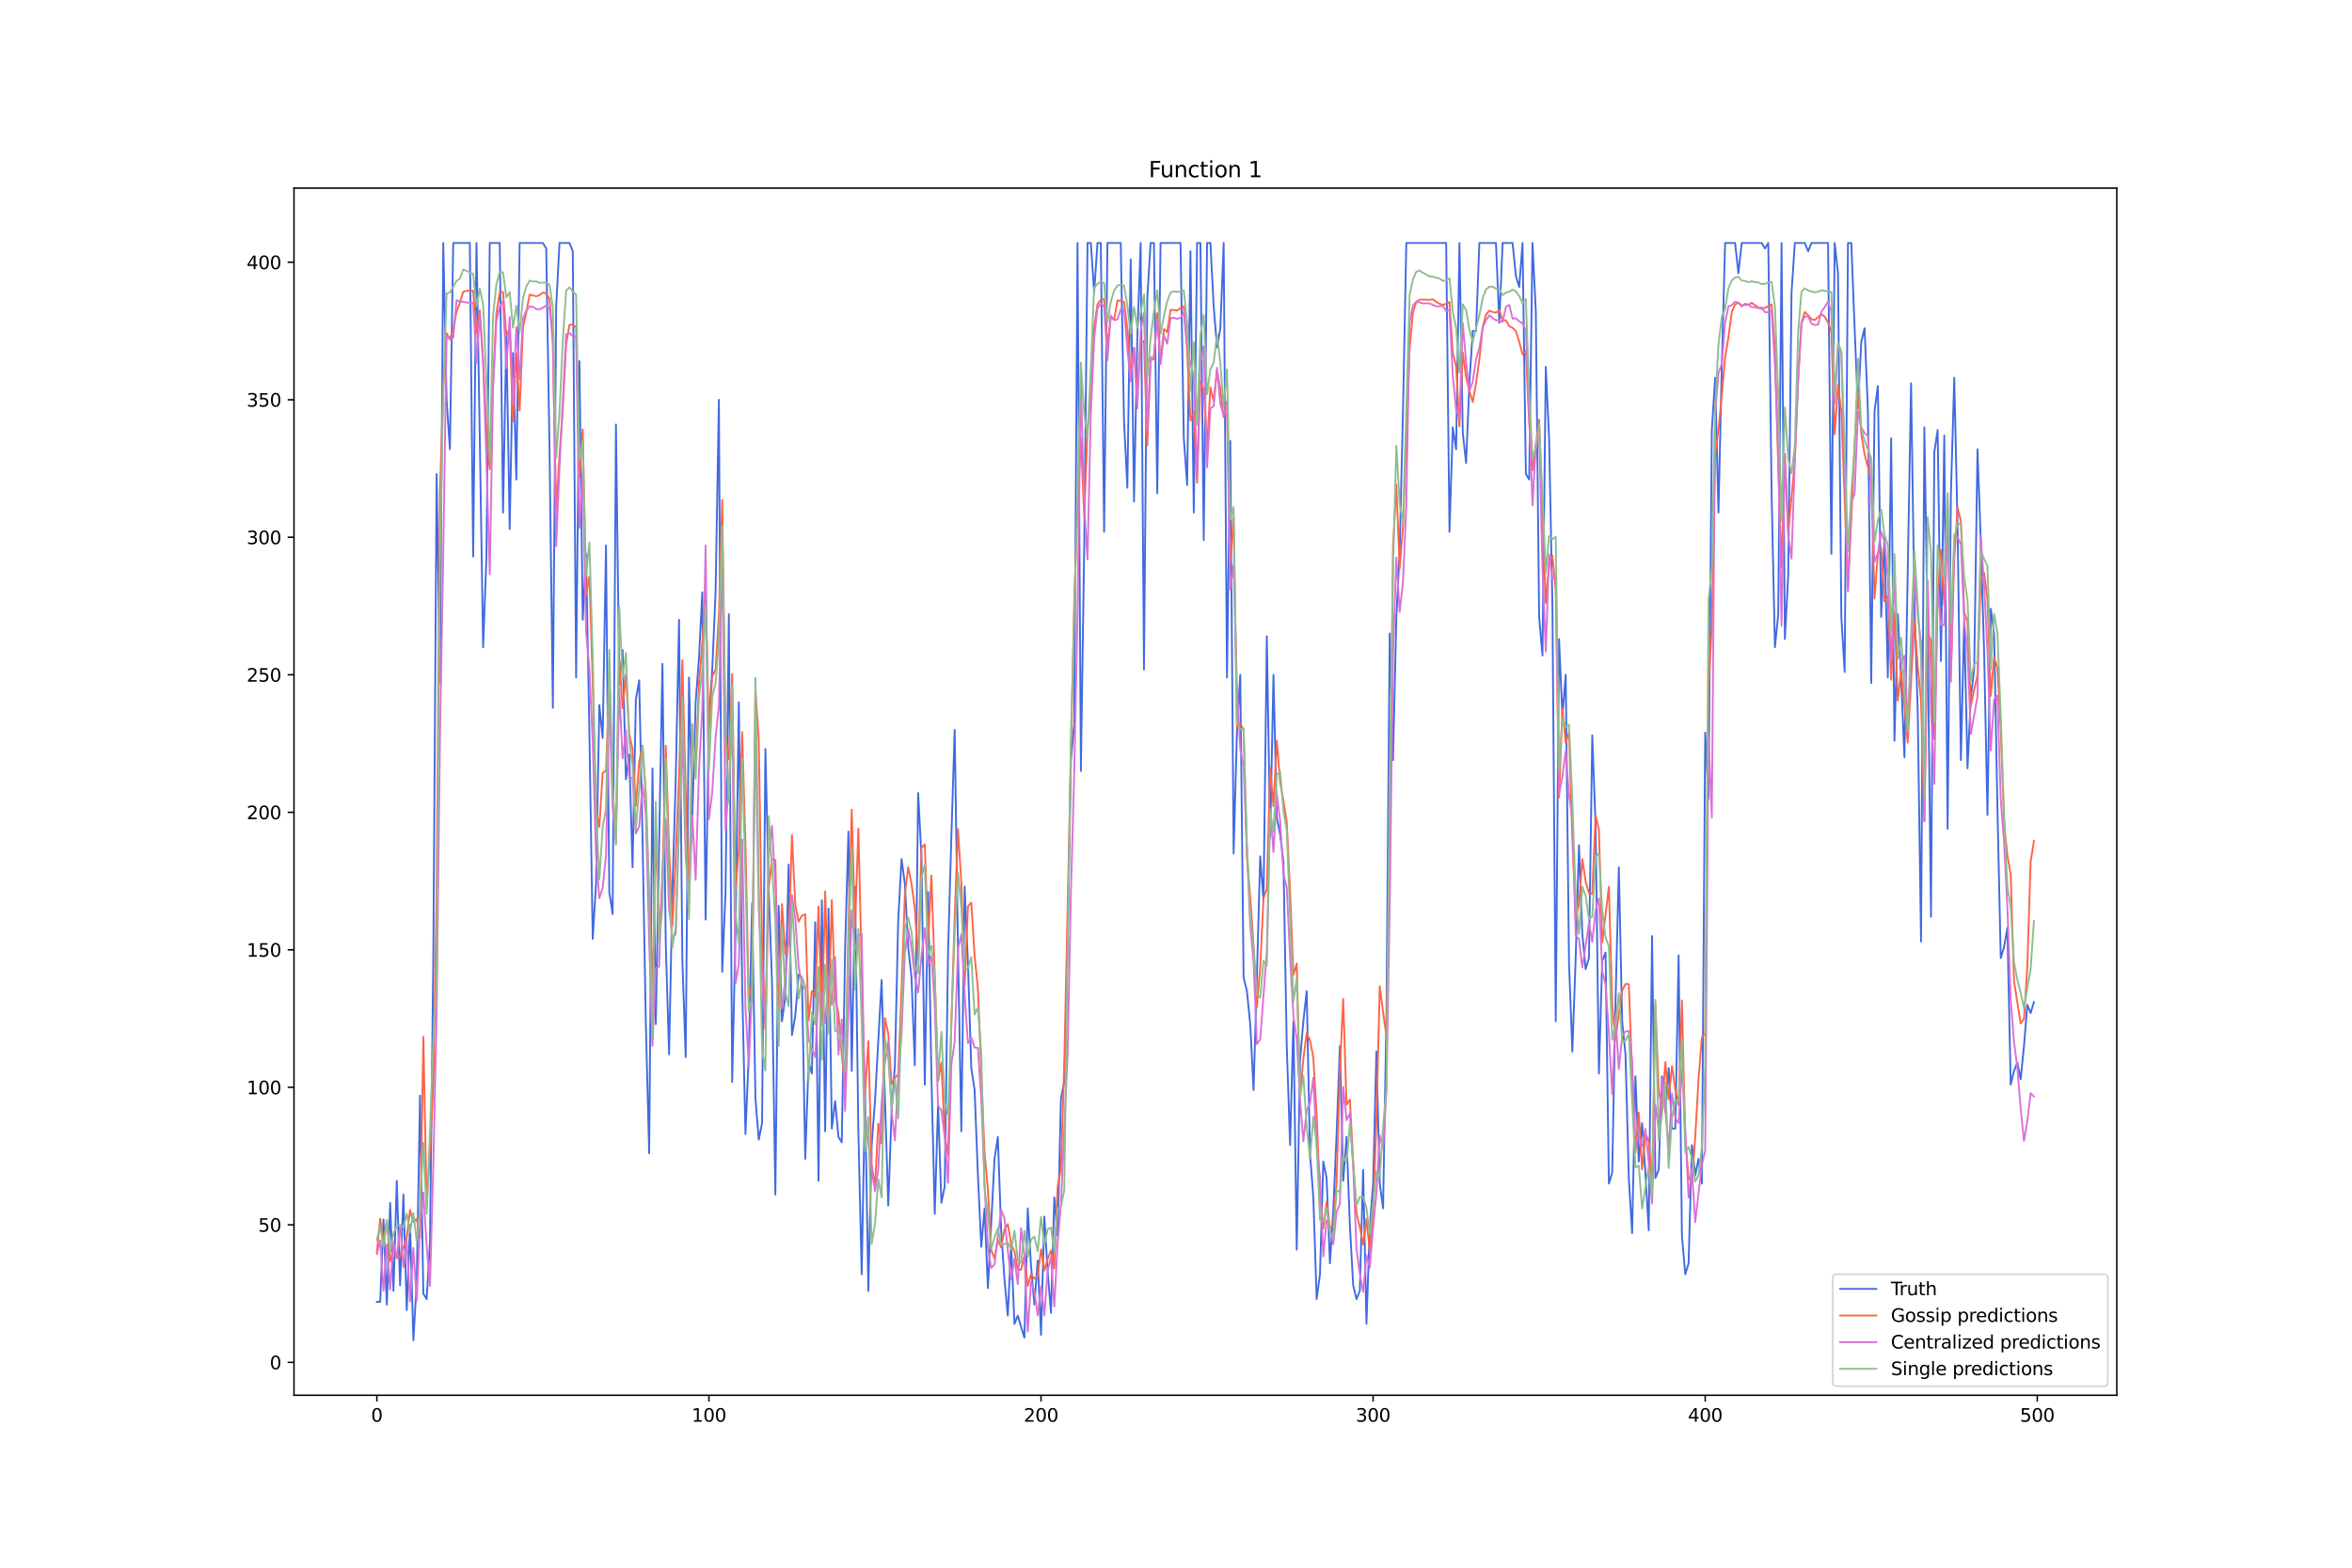 <?xml version="1.0" encoding="utf-8" standalone="no"?>
<!DOCTYPE svg PUBLIC "-//W3C//DTD SVG 1.1//EN"
  "http://www.w3.org/Graphics/SVG/1.1/DTD/svg11.dtd">
<svg xmlns:xlink="http://www.w3.org/1999/xlink" width="1296pt" height="864pt" viewBox="0 0 1296 864" xmlns="http://www.w3.org/2000/svg" version="1.1">
 <defs>
  <style type="text/css">*{stroke-linejoin: round; stroke-linecap: butt}</style>
 </defs>
 <g id="figure_1">
  <g id="patch_1">
   <path d="M 0 864 
L 1296 864 
L 1296 0 
L 0 0 
z
" style="fill: #ffffff"/>
  </g>
  <g id="axes_1">
   <g id="patch_2">
    <path d="M 162 768.96 
L 1166.4 768.96 
L 1166.4 103.68 
L 162 103.68 
z
" style="fill: #ffffff"/>
   </g>
   <g id="matplotlib.axis_1">
    <g id="xtick_1">
     <g id="line2d_1">
      <defs>
       <path id="m4b4bcae19a" d="M 0 0 
L 0 3.5 
" style="stroke: #000000; stroke-width: 0.8"/>
      </defs>
      <g>
       <use xlink:href="#m4b4bcae19a" x="207.655" y="768.96" style="stroke: #000000; stroke-width: 0.8"/>
      </g>
     </g>
     <g id="text_1">
      <!-- 0 -->
      <g transform="translate(204.473 783.558) scale(0.1 -0.1)">
       <defs>
        <path id="DejaVuSans-30" d="M 2034 4250 
Q 1547 4250 1301 3770 
Q 1056 3291 1056 2328 
Q 1056 1369 1301 889 
Q 1547 409 2034 409 
Q 2525 409 2770 889 
Q 3016 1369 3016 2328 
Q 3016 3291 2770 3770 
Q 2525 4250 2034 4250 
z
M 2034 4750 
Q 2819 4750 3233 4129 
Q 3647 3509 3647 2328 
Q 3647 1150 3233 529 
Q 2819 -91 2034 -91 
Q 1250 -91 836 529 
Q 422 1150 422 2328 
Q 422 3509 836 4129 
Q 1250 4750 2034 4750 
z
" transform="scale(0.016)"/>
       </defs>
       <use xlink:href="#DejaVuSans-30"/>
      </g>
     </g>
    </g>
    <g id="xtick_2">
     <g id="line2d_2">
      <g>
       <use xlink:href="#m4b4bcae19a" x="390.639" y="768.96" style="stroke: #000000; stroke-width: 0.8"/>
      </g>
     </g>
     <g id="text_2">
      <!-- 100 -->
      <g transform="translate(381.095 783.558) scale(0.1 -0.1)">
       <defs>
        <path id="DejaVuSans-31" d="M 794 531 
L 1825 531 
L 1825 4091 
L 703 3866 
L 703 4441 
L 1819 4666 
L 2450 4666 
L 2450 531 
L 3481 531 
L 3481 0 
L 794 0 
L 794 531 
z
" transform="scale(0.016)"/>
       </defs>
       <use xlink:href="#DejaVuSans-31"/>
       <use xlink:href="#DejaVuSans-30" x="63.623"/>
       <use xlink:href="#DejaVuSans-30" x="127.246"/>
      </g>
     </g>
    </g>
    <g id="xtick_3">
     <g id="line2d_3">
      <g>
       <use xlink:href="#m4b4bcae19a" x="573.623" y="768.96" style="stroke: #000000; stroke-width: 0.8"/>
      </g>
     </g>
     <g id="text_3">
      <!-- 200 -->
      <g transform="translate(564.079 783.558) scale(0.1 -0.1)">
       <defs>
        <path id="DejaVuSans-32" d="M 1228 531 
L 3431 531 
L 3431 0 
L 469 0 
L 469 531 
Q 828 903 1448 1529 
Q 2069 2156 2228 2338 
Q 2531 2678 2651 2914 
Q 2772 3150 2772 3378 
Q 2772 3750 2511 3984 
Q 2250 4219 1831 4219 
Q 1534 4219 1204 4116 
Q 875 4013 500 3803 
L 500 4441 
Q 881 4594 1212 4672 
Q 1544 4750 1819 4750 
Q 2544 4750 2975 4387 
Q 3406 4025 3406 3419 
Q 3406 3131 3298 2873 
Q 3191 2616 2906 2266 
Q 2828 2175 2409 1742 
Q 1991 1309 1228 531 
z
" transform="scale(0.016)"/>
       </defs>
       <use xlink:href="#DejaVuSans-32"/>
       <use xlink:href="#DejaVuSans-30" x="63.623"/>
       <use xlink:href="#DejaVuSans-30" x="127.246"/>
      </g>
     </g>
    </g>
    <g id="xtick_4">
     <g id="line2d_4">
      <g>
       <use xlink:href="#m4b4bcae19a" x="756.607" y="768.96" style="stroke: #000000; stroke-width: 0.8"/>
      </g>
     </g>
     <g id="text_4">
      <!-- 300 -->
      <g transform="translate(747.063 783.558) scale(0.1 -0.1)">
       <defs>
        <path id="DejaVuSans-33" d="M 2597 2516 
Q 3050 2419 3304 2112 
Q 3559 1806 3559 1356 
Q 3559 666 3084 287 
Q 2609 -91 1734 -91 
Q 1441 -91 1130 -33 
Q 819 25 488 141 
L 488 750 
Q 750 597 1062 519 
Q 1375 441 1716 441 
Q 2309 441 2620 675 
Q 2931 909 2931 1356 
Q 2931 1769 2642 2001 
Q 2353 2234 1838 2234 
L 1294 2234 
L 1294 2753 
L 1863 2753 
Q 2328 2753 2575 2939 
Q 2822 3125 2822 3475 
Q 2822 3834 2567 4026 
Q 2313 4219 1838 4219 
Q 1578 4219 1281 4162 
Q 984 4106 628 3988 
L 628 4550 
Q 988 4650 1302 4700 
Q 1616 4750 1894 4750 
Q 2613 4750 3031 4423 
Q 3450 4097 3450 3541 
Q 3450 3153 3228 2886 
Q 3006 2619 2597 2516 
z
" transform="scale(0.016)"/>
       </defs>
       <use xlink:href="#DejaVuSans-33"/>
       <use xlink:href="#DejaVuSans-30" x="63.623"/>
       <use xlink:href="#DejaVuSans-30" x="127.246"/>
      </g>
     </g>
    </g>
    <g id="xtick_5">
     <g id="line2d_5">
      <g>
       <use xlink:href="#m4b4bcae19a" x="939.591" y="768.96" style="stroke: #000000; stroke-width: 0.8"/>
      </g>
     </g>
     <g id="text_5">
      <!-- 400 -->
      <g transform="translate(930.047 783.558) scale(0.1 -0.1)">
       <defs>
        <path id="DejaVuSans-34" d="M 2419 4116 
L 825 1625 
L 2419 1625 
L 2419 4116 
z
M 2253 4666 
L 3047 4666 
L 3047 1625 
L 3713 1625 
L 3713 1100 
L 3047 1100 
L 3047 0 
L 2419 0 
L 2419 1100 
L 313 1100 
L 313 1709 
L 2253 4666 
z
" transform="scale(0.016)"/>
       </defs>
       <use xlink:href="#DejaVuSans-34"/>
       <use xlink:href="#DejaVuSans-30" x="63.623"/>
       <use xlink:href="#DejaVuSans-30" x="127.246"/>
      </g>
     </g>
    </g>
    <g id="xtick_6">
     <g id="line2d_6">
      <g>
       <use xlink:href="#m4b4bcae19a" x="1122.575" y="768.96" style="stroke: #000000; stroke-width: 0.8"/>
      </g>
     </g>
     <g id="text_6">
      <!-- 500 -->
      <g transform="translate(1113.032 783.558) scale(0.1 -0.1)">
       <defs>
        <path id="DejaVuSans-35" d="M 691 4666 
L 3169 4666 
L 3169 4134 
L 1269 4134 
L 1269 2991 
Q 1406 3038 1543 3061 
Q 1681 3084 1819 3084 
Q 2600 3084 3056 2656 
Q 3513 2228 3513 1497 
Q 3513 744 3044 326 
Q 2575 -91 1722 -91 
Q 1428 -91 1123 -41 
Q 819 9 494 109 
L 494 744 
Q 775 591 1075 516 
Q 1375 441 1709 441 
Q 2250 441 2565 725 
Q 2881 1009 2881 1497 
Q 2881 1984 2565 2268 
Q 2250 2553 1709 2553 
Q 1456 2553 1204 2497 
Q 953 2441 691 2322 
L 691 4666 
z
" transform="scale(0.016)"/>
       </defs>
       <use xlink:href="#DejaVuSans-35"/>
       <use xlink:href="#DejaVuSans-30" x="63.623"/>
       <use xlink:href="#DejaVuSans-30" x="127.246"/>
      </g>
     </g>
    </g>
   </g>
   <g id="matplotlib.axis_2">
    <g id="ytick_1">
     <g id="line2d_7">
      <defs>
       <path id="m950f62d3fb" d="M 0 0 
L -3.5 0 
" style="stroke: #000000; stroke-width: 0.8"/>
      </defs>
      <g>
       <use xlink:href="#m950f62d3fb" x="162" y="750.846" style="stroke: #000000; stroke-width: 0.8"/>
      </g>
     </g>
     <g id="text_7">
      <!-- 0 -->
      <g transform="translate(148.637 754.646) scale(0.1 -0.1)">
       <use xlink:href="#DejaVuSans-30"/>
      </g>
     </g>
    </g>
    <g id="ytick_2">
     <g id="line2d_8">
      <g>
       <use xlink:href="#m950f62d3fb" x="162" y="675.057" style="stroke: #000000; stroke-width: 0.8"/>
      </g>
     </g>
     <g id="text_8">
      <!-- 50 -->
      <g transform="translate(142.275 678.856) scale(0.1 -0.1)">
       <use xlink:href="#DejaVuSans-35"/>
       <use xlink:href="#DejaVuSans-30" x="63.623"/>
      </g>
     </g>
    </g>
    <g id="ytick_3">
     <g id="line2d_9">
      <g>
       <use xlink:href="#m950f62d3fb" x="162" y="599.267" style="stroke: #000000; stroke-width: 0.8"/>
      </g>
     </g>
     <g id="text_9">
      <!-- 100 -->
      <g transform="translate(135.912 603.067) scale(0.1 -0.1)">
       <use xlink:href="#DejaVuSans-31"/>
       <use xlink:href="#DejaVuSans-30" x="63.623"/>
       <use xlink:href="#DejaVuSans-30" x="127.246"/>
      </g>
     </g>
    </g>
    <g id="ytick_4">
     <g id="line2d_10">
      <g>
       <use xlink:href="#m950f62d3fb" x="162" y="523.478" style="stroke: #000000; stroke-width: 0.8"/>
      </g>
     </g>
     <g id="text_10">
      <!-- 150 -->
      <g transform="translate(135.912 527.277) scale(0.1 -0.1)">
       <use xlink:href="#DejaVuSans-31"/>
       <use xlink:href="#DejaVuSans-35" x="63.623"/>
       <use xlink:href="#DejaVuSans-30" x="127.246"/>
      </g>
     </g>
    </g>
    <g id="ytick_5">
     <g id="line2d_11">
      <g>
       <use xlink:href="#m950f62d3fb" x="162" y="447.688" style="stroke: #000000; stroke-width: 0.8"/>
      </g>
     </g>
     <g id="text_11">
      <!-- 200 -->
      <g transform="translate(135.912 451.488) scale(0.1 -0.1)">
       <use xlink:href="#DejaVuSans-32"/>
       <use xlink:href="#DejaVuSans-30" x="63.623"/>
       <use xlink:href="#DejaVuSans-30" x="127.246"/>
      </g>
     </g>
    </g>
    <g id="ytick_6">
     <g id="line2d_12">
      <g>
       <use xlink:href="#m950f62d3fb" x="162" y="371.899" style="stroke: #000000; stroke-width: 0.8"/>
      </g>
     </g>
     <g id="text_12">
      <!-- 250 -->
      <g transform="translate(135.912 375.698) scale(0.1 -0.1)">
       <use xlink:href="#DejaVuSans-32"/>
       <use xlink:href="#DejaVuSans-35" x="63.623"/>
       <use xlink:href="#DejaVuSans-30" x="127.246"/>
      </g>
     </g>
    </g>
    <g id="ytick_7">
     <g id="line2d_13">
      <g>
       <use xlink:href="#m950f62d3fb" x="162" y="296.109" style="stroke: #000000; stroke-width: 0.8"/>
      </g>
     </g>
     <g id="text_13">
      <!-- 300 -->
      <g transform="translate(135.912 299.909) scale(0.1 -0.1)">
       <use xlink:href="#DejaVuSans-33"/>
       <use xlink:href="#DejaVuSans-30" x="63.623"/>
       <use xlink:href="#DejaVuSans-30" x="127.246"/>
      </g>
     </g>
    </g>
    <g id="ytick_8">
     <g id="line2d_14">
      <g>
       <use xlink:href="#m950f62d3fb" x="162" y="220.32" style="stroke: #000000; stroke-width: 0.8"/>
      </g>
     </g>
     <g id="text_14">
      <!-- 350 -->
      <g transform="translate(135.912 224.119) scale(0.1 -0.1)">
       <use xlink:href="#DejaVuSans-33"/>
       <use xlink:href="#DejaVuSans-35" x="63.623"/>
       <use xlink:href="#DejaVuSans-30" x="127.246"/>
      </g>
     </g>
    </g>
    <g id="ytick_9">
     <g id="line2d_15">
      <g>
       <use xlink:href="#m950f62d3fb" x="162" y="144.531" style="stroke: #000000; stroke-width: 0.8"/>
      </g>
     </g>
     <g id="text_15">
      <!-- 400 -->
      <g transform="translate(135.912 148.33) scale(0.1 -0.1)">
       <use xlink:href="#DejaVuSans-34"/>
       <use xlink:href="#DejaVuSans-30" x="63.623"/>
       <use xlink:href="#DejaVuSans-30" x="127.246"/>
      </g>
     </g>
    </g>
   </g>
   <g id="line2d_16">
    <path d="M 207.655 717.499 
L 209.484 717.499 
L 211.314 672.025 
L 213.144 719.015 
L 214.974 662.931 
L 216.804 711.436 
L 218.634 650.804 
L 220.463 708.404 
L 222.293 658.383 
L 224.123 722.046 
L 225.953 675.057 
L 227.783 738.72 
L 229.613 706.888 
L 231.442 603.815 
L 233.272 712.952 
L 235.102 715.983 
L 236.932 684.152 
L 238.762 528.025 
L 240.592 261.246 
L 242.422 376.446 
L 244.251 133.92 
L 246.081 220.32 
L 247.911 247.604 
L 249.741 133.92 
L 258.89 133.92 
L 260.72 306.72 
L 262.55 133.92 
L 264.38 241.541 
L 266.209 356.741 
L 268.039 306.72 
L 269.869 133.92 
L 275.359 133.92 
L 277.189 282.467 
L 279.018 183.941 
L 280.848 291.562 
L 282.678 194.552 
L 284.508 264.278 
L 286.338 133.92 
L 299.147 133.92 
L 300.976 136.952 
L 302.806 247.604 
L 304.636 390.088 
L 306.466 168.783 
L 308.296 133.92 
L 313.785 133.92 
L 315.615 138.467 
L 317.445 373.415 
L 319.275 199.099 
L 321.105 341.583 
L 322.935 305.204 
L 324.764 403.731 
L 326.594 517.415 
L 328.424 487.099 
L 330.254 388.573 
L 332.084 406.762 
L 333.914 300.657 
L 335.743 491.646 
L 337.573 503.773 
L 339.403 233.962 
L 341.233 376.446 
L 343.063 358.257 
L 344.893 429.499 
L 346.723 415.857 
L 348.552 478.004 
L 350.382 385.541 
L 352.212 374.931 
L 354.042 461.331 
L 355.872 564.404 
L 357.702 635.646 
L 359.531 423.436 
L 361.361 564.404 
L 365.021 365.836 
L 366.851 520.446 
L 368.681 581.078 
L 370.51 491.646 
L 372.34 429.499 
L 374.17 341.583 
L 376 529.541 
L 377.83 582.594 
L 379.66 373.415 
L 381.489 450.72 
L 383.319 387.057 
L 385.149 362.804 
L 386.979 326.425 
L 388.809 506.804 
L 390.639 396.152 
L 392.469 368.867 
L 394.298 326.425 
L 396.128 220.32 
L 397.958 535.604 
L 399.788 491.646 
L 401.618 338.552 
L 403.448 596.236 
L 405.277 514.383 
L 407.107 387.057 
L 408.937 543.183 
L 410.767 625.036 
L 412.597 581.078 
L 414.427 497.709 
L 416.256 605.331 
L 418.086 628.067 
L 419.916 618.973 
L 421.746 412.825 
L 423.576 490.131 
L 425.406 541.667 
L 427.236 658.383 
L 429.065 499.225 
L 430.895 562.888 
L 432.725 549.246 
L 434.555 476.488 
L 436.385 570.467 
L 438.215 559.857 
L 440.044 537.12 
L 441.874 538.636 
L 443.704 638.678 
L 445.534 585.625 
L 447.364 591.688 
L 449.194 508.32 
L 451.023 650.804 
L 452.853 496.194 
L 454.683 623.52 
L 456.513 500.741 
L 458.343 622.004 
L 460.173 606.846 
L 462.003 626.552 
L 463.832 629.583 
L 465.662 523.478 
L 467.492 458.299 
L 469.322 590.173 
L 471.152 488.615 
L 472.982 623.52 
L 474.811 702.341 
L 476.641 602.299 
L 478.471 711.436 
L 480.301 631.099 
L 482.131 606.846 
L 485.79 540.152 
L 487.62 605.331 
L 489.45 664.446 
L 491.28 612.909 
L 493.11 587.141 
L 494.94 506.804 
L 496.77 473.457 
L 498.599 487.099 
L 500.429 521.962 
L 502.259 538.636 
L 504.089 587.141 
L 505.919 437.078 
L 507.749 471.941 
L 509.578 597.752 
L 511.408 491.646 
L 513.238 593.204 
L 515.068 668.994 
L 516.898 608.362 
L 518.728 662.931 
L 520.557 653.836 
L 522.387 524.994 
L 524.217 461.331 
L 526.047 402.215 
L 527.877 523.478 
L 529.707 623.52 
L 531.536 488.615 
L 533.366 531.057 
L 535.196 588.657 
L 537.026 600.783 
L 538.856 647.773 
L 540.686 687.183 
L 542.516 665.962 
L 544.345 709.92 
L 548.005 638.678 
L 549.835 626.552 
L 551.665 678.088 
L 553.495 705.373 
L 555.324 725.078 
L 557.154 685.667 
L 558.984 729.625 
L 560.814 725.078 
L 564.474 737.204 
L 566.303 665.962 
L 568.133 697.794 
L 569.963 719.015 
L 571.793 694.762 
L 573.623 735.688 
L 575.453 670.509 
L 577.283 700.825 
L 579.112 723.562 
L 580.942 659.899 
L 582.772 681.12 
L 584.602 605.331 
L 586.432 596.236 
L 588.262 521.962 
L 590.091 418.888 
L 591.921 399.183 
L 593.751 133.92 
L 595.581 424.952 
L 597.411 302.173 
L 599.241 133.92 
L 601.07 133.92 
L 602.9 161.204 
L 604.73 133.92 
L 606.56 133.92 
L 608.39 293.078 
L 610.22 133.92 
L 617.539 133.92 
L 619.369 232.446 
L 621.199 268.825 
L 623.029 143.015 
L 624.858 276.404 
L 626.688 185.457 
L 628.518 133.92 
L 630.348 368.867 
L 632.178 164.236 
L 634.008 133.92 
L 635.837 133.92 
L 637.667 271.857 
L 639.497 133.92 
L 650.476 133.92 
L 652.306 241.541 
L 654.136 267.309 
L 655.966 138.467 
L 657.796 282.467 
L 659.625 133.92 
L 661.455 133.92 
L 663.285 297.625 
L 665.115 133.92 
L 666.945 133.92 
L 668.775 168.783 
L 670.604 191.52 
L 672.434 180.909 
L 674.264 133.92 
L 676.094 373.415 
L 677.924 243.057 
L 679.754 470.425 
L 681.583 403.731 
L 683.413 371.899 
L 685.243 538.636 
L 687.073 546.215 
L 688.903 564.404 
L 690.733 600.783 
L 692.563 538.636 
L 694.392 471.941 
L 696.222 496.194 
L 698.052 350.678 
L 699.882 461.331 
L 701.712 371.899 
L 703.542 450.72 
L 705.371 459.815 
L 707.201 474.973 
L 709.031 576.531 
L 710.861 631.099 
L 712.691 562.888 
L 714.521 688.699 
L 716.35 584.109 
L 718.18 562.888 
L 720.01 546.215 
L 721.84 635.646 
L 723.67 659.899 
L 725.5 715.983 
L 727.33 702.341 
L 729.159 640.194 
L 730.989 649.288 
L 732.819 696.278 
L 734.649 667.478 
L 736.479 625.036 
L 738.309 576.531 
L 740.138 650.804 
L 741.968 626.552 
L 743.798 675.057 
L 745.628 708.404 
L 747.458 715.983 
L 749.288 711.436 
L 751.117 644.741 
L 752.947 729.625 
L 754.777 676.573 
L 756.607 652.32 
L 758.437 579.562 
L 760.267 652.32 
L 762.097 665.962 
L 763.926 561.373 
L 765.756 349.162 
L 767.586 418.888 
L 769.416 340.067 
L 771.246 303.688 
L 773.076 226.383 
L 774.905 133.92 
L 796.864 133.92 
L 798.693 293.078 
L 800.523 235.478 
L 802.353 247.604 
L 804.183 133.92 
L 806.013 238.509 
L 807.843 255.183 
L 809.672 211.225 
L 811.502 182.425 
L 813.332 182.425 
L 815.162 133.92 
L 824.311 133.92 
L 826.141 177.878 
L 827.971 133.92 
L 833.46 133.92 
L 835.29 152.109 
L 837.12 158.173 
L 838.95 133.92 
L 840.78 261.246 
L 842.61 264.278 
L 844.439 133.92 
L 846.269 171.815 
L 848.099 340.067 
L 849.929 361.288 
L 851.759 202.131 
L 853.589 241.541 
L 855.418 334.004 
L 857.248 562.888 
L 859.078 352.194 
L 860.908 394.636 
L 862.738 371.899 
L 864.568 531.057 
L 866.397 579.562 
L 868.227 528.025 
L 870.057 465.878 
L 871.887 514.383 
L 873.717 534.088 
L 875.547 528.025 
L 877.377 405.246 
L 879.206 455.267 
L 881.036 591.688 
L 882.866 529.541 
L 884.696 524.994 
L 886.526 652.32 
L 888.356 646.257 
L 890.185 552.278 
L 892.015 478.004 
L 893.845 562.888 
L 895.675 581.078 
L 897.505 649.288 
L 899.335 679.604 
L 901.164 593.204 
L 902.994 640.194 
L 904.824 618.973 
L 906.654 646.257 
L 908.484 678.088 
L 910.314 515.899 
L 912.144 649.288 
L 913.973 644.741 
L 915.803 593.204 
L 917.633 612.909 
L 919.463 588.657 
L 921.293 622.004 
L 923.123 622.004 
L 924.952 526.509 
L 926.782 681.12 
L 928.612 702.341 
L 930.442 696.278 
L 932.272 631.099 
L 934.102 647.773 
L 935.931 638.678 
L 937.761 652.32 
L 939.591 403.731 
L 941.421 440.109 
L 943.251 236.994 
L 945.081 208.194 
L 946.911 282.467 
L 948.74 202.131 
L 950.57 133.92 
L 956.06 133.92 
L 957.89 150.594 
L 959.719 133.92 
L 970.698 133.92 
L 972.528 136.952 
L 974.358 133.92 
L 976.188 271.857 
L 978.018 356.741 
L 979.848 338.552 
L 981.678 133.92 
L 983.507 352.194 
L 985.337 317.331 
L 987.167 161.204 
L 988.997 133.92 
L 994.486 133.92 
L 996.316 138.467 
L 998.146 133.92 
L 1007.295 133.92 
L 1009.125 305.204 
L 1010.955 133.92 
L 1012.785 150.594 
L 1014.615 340.067 
L 1016.444 370.383 
L 1018.274 133.92 
L 1020.104 133.92 
L 1021.934 180.909 
L 1023.764 224.867 
L 1025.594 188.488 
L 1027.424 180.909 
L 1029.253 226.383 
L 1031.083 376.446 
L 1032.913 226.383 
L 1034.743 212.741 
L 1036.573 340.067 
L 1038.403 296.109 
L 1040.232 373.415 
L 1042.062 241.541 
L 1043.892 408.278 
L 1045.722 338.552 
L 1047.552 373.415 
L 1049.382 417.373 
L 1053.041 211.225 
L 1054.871 332.488 
L 1056.701 391.604 
L 1058.531 518.931 
L 1060.361 235.478 
L 1062.191 349.162 
L 1064.02 505.288 
L 1065.85 249.12 
L 1067.68 236.994 
L 1069.51 364.32 
L 1071.34 240.025 
L 1073.17 456.783 
L 1074.999 271.857 
L 1076.829 208.194 
L 1078.659 290.046 
L 1080.489 418.888 
L 1082.319 341.583 
L 1084.149 423.436 
L 1085.978 384.025 
L 1087.808 368.867 
L 1089.638 247.604 
L 1091.468 299.141 
L 1093.298 359.773 
L 1095.128 449.204 
L 1096.958 335.52 
L 1098.787 349.162 
L 1100.617 444.657 
L 1102.447 528.025 
L 1104.277 521.962 
L 1106.107 511.352 
L 1107.937 597.752 
L 1109.766 590.173 
L 1111.596 585.625 
L 1113.426 594.72 
L 1115.256 576.531 
L 1117.086 553.794 
L 1118.916 558.341 
L 1120.745 552.278 
L 1120.745 552.278 
" clip-path="url(#pe990c637a3)" style="fill: none; stroke: #4169e1; stroke-linecap: square"/>
   </g>
   <g id="line2d_17">
    <path d="M 207.655 690.224 
L 209.484 671.62 
L 211.314 685.154 
L 213.144 672.731 
L 214.974 695.005 
L 216.804 688.7 
L 218.634 693.18 
L 220.463 692.551 
L 224.123 682.366 
L 225.953 666.809 
L 227.783 673.465 
L 229.613 671.742 
L 231.442 682.248 
L 233.272 571.41 
L 235.102 664.232 
L 236.932 633.747 
L 238.762 598.699 
L 240.592 493.383 
L 242.422 271.116 
L 244.251 213.436 
L 246.081 183.664 
L 247.911 187 
L 249.741 181.387 
L 251.571 171.699 
L 253.401 166.886 
L 255.23 160.827 
L 257.06 160.29 
L 260.72 160.217 
L 262.55 183.376 
L 264.38 171.077 
L 266.209 197.86 
L 268.039 236.987 
L 269.869 258.514 
L 271.699 210.431 
L 273.529 172.606 
L 275.359 160.998 
L 277.189 160.946 
L 279.018 184.802 
L 280.848 181.159 
L 282.678 232.282 
L 284.508 194.956 
L 286.338 226.234 
L 288.168 180.549 
L 289.997 172.284 
L 291.827 162.372 
L 295.487 163.282 
L 297.317 162.647 
L 299.147 161.249 
L 300.976 161.737 
L 302.806 164.737 
L 304.636 189.704 
L 306.466 280.992 
L 308.296 250.953 
L 310.126 225.3 
L 311.956 189.62 
L 313.785 178.954 
L 315.615 178.863 
L 317.445 180.264 
L 319.275 262.912 
L 321.105 236.699 
L 322.935 327.609 
L 324.764 317.817 
L 326.594 375.834 
L 328.424 446.871 
L 330.254 455.673 
L 332.084 425.979 
L 333.914 424.746 
L 335.743 373.664 
L 337.573 437.45 
L 339.403 458.512 
L 341.233 364.2 
L 343.063 390.289 
L 344.893 371.728 
L 346.723 404.557 
L 348.552 412.959 
L 350.382 444.166 
L 352.212 419.784 
L 354.042 410.874 
L 355.872 438.9 
L 357.702 493.5 
L 359.531 543.009 
L 361.361 458.201 
L 363.191 517.228 
L 365.021 484.776 
L 366.851 410.966 
L 368.681 467.44 
L 370.51 510.11 
L 372.34 472.841 
L 374.17 427.998 
L 376 363.903 
L 377.83 436.252 
L 379.66 493.035 
L 381.489 404.154 
L 383.319 422.022 
L 385.149 376.507 
L 386.979 354.664 
L 388.809 325.447 
L 390.639 402.448 
L 392.469 372.791 
L 394.298 369.114 
L 396.128 338.566 
L 397.958 275.506 
L 399.788 406.264 
L 401.618 418.468 
L 403.448 371.477 
L 405.277 490.62 
L 407.107 468.54 
L 408.937 403.508 
L 410.767 464.43 
L 412.597 551.316 
L 414.427 541.337 
L 416.256 380.238 
L 418.086 407.11 
L 419.916 520.495 
L 421.746 567.619 
L 423.576 489.456 
L 425.406 473.35 
L 427.236 474.056 
L 429.065 557.251 
L 430.895 498.228 
L 432.725 525.8 
L 434.555 519.877 
L 436.385 460.178 
L 438.215 498.746 
L 440.044 507.982 
L 441.874 504.561 
L 443.704 503.884 
L 445.534 562.38 
L 447.364 546.256 
L 449.194 549.078 
L 451.023 499.601 
L 452.853 564.921 
L 454.683 491.185 
L 456.513 559.377 
L 458.343 496.076 
L 460.173 550.471 
L 462.003 558.472 
L 463.832 581.179 
L 465.662 599.295 
L 467.492 511.604 
L 469.322 446.2 
L 471.152 511.561 
L 472.982 456.598 
L 474.811 533.949 
L 476.641 603.893 
L 478.471 573.776 
L 480.301 641.728 
L 482.131 653.988 
L 483.961 619.264 
L 485.79 630.188 
L 487.62 561.038 
L 489.45 569.655 
L 491.28 597.512 
L 493.11 594.024 
L 494.94 591.993 
L 496.77 545.514 
L 498.599 492.941 
L 500.429 477.931 
L 502.259 487.181 
L 504.089 500.734 
L 505.919 528.954 
L 507.749 467.338 
L 509.578 465.435 
L 511.408 518.928 
L 513.238 482.507 
L 515.068 537.396 
L 516.898 595.686 
L 518.728 585.64 
L 520.557 625.769 
L 522.387 636.723 
L 524.217 563.477 
L 526.047 505.044 
L 527.877 456.84 
L 529.707 486.516 
L 531.536 543.422 
L 533.366 499.567 
L 535.196 497.412 
L 537.026 526.659 
L 538.856 545.001 
L 542.516 635.606 
L 544.345 655.167 
L 546.175 688.932 
L 548.005 693.65 
L 549.835 683.19 
L 551.665 687.595 
L 553.495 677.553 
L 555.324 674.635 
L 557.154 685.795 
L 558.984 689.665 
L 560.814 699.695 
L 562.644 699.835 
L 564.474 692.315 
L 566.303 708.611 
L 568.133 702.215 
L 569.963 704.742 
L 571.793 703.282 
L 573.623 688.558 
L 575.453 700.206 
L 577.283 693.838 
L 579.112 689.268 
L 580.942 699.054 
L 582.772 654.071 
L 584.602 644.315 
L 586.432 586.093 
L 591.921 331.369 
L 593.751 280.301 
L 595.581 240.838 
L 597.411 284.648 
L 599.241 236.326 
L 601.07 219.251 
L 602.9 180.379 
L 604.73 167.754 
L 606.56 165.175 
L 608.39 164.902 
L 610.22 190.398 
L 612.05 174.711 
L 613.879 176.238 
L 615.709 165.655 
L 617.539 165.749 
L 619.369 166.465 
L 621.199 181.217 
L 623.029 207.106 
L 624.858 191.854 
L 626.688 216.85 
L 628.518 188.365 
L 630.348 188.021 
L 632.178 245.442 
L 634.008 198.766 
L 635.837 197.669 
L 637.667 172.654 
L 639.497 199.369 
L 641.327 181.384 
L 643.157 182.991 
L 644.987 170.804 
L 646.817 170.81 
L 648.646 171.185 
L 650.476 169.632 
L 652.306 168.809 
L 654.136 193.046 
L 655.966 231.769 
L 657.796 227.039 
L 659.625 266.015 
L 661.455 210.226 
L 663.285 214.944 
L 665.115 246.839 
L 666.945 213.501 
L 668.775 221.106 
L 670.604 204.216 
L 672.434 214.335 
L 674.264 229.888 
L 676.094 221.196 
L 677.924 310.607 
L 679.754 285.188 
L 681.583 401.289 
L 683.413 398.762 
L 685.243 402.418 
L 687.073 472.278 
L 688.903 494.168 
L 690.733 521.205 
L 692.563 554.929 
L 694.392 533.294 
L 696.222 495.058 
L 698.052 489.722 
L 699.882 422.961 
L 701.712 444.275 
L 703.542 408.205 
L 705.371 431.053 
L 707.201 441.282 
L 709.031 453.009 
L 710.861 491.328 
L 712.691 537.393 
L 714.521 531.04 
L 716.35 604.84 
L 718.18 583.481 
L 720.01 569.175 
L 721.84 573.457 
L 723.67 582.667 
L 725.5 614.445 
L 727.33 659.128 
L 729.159 677.197 
L 730.989 662.432 
L 732.819 676.399 
L 734.649 675.605 
L 736.479 651.4 
L 738.309 589.918 
L 740.138 550.53 
L 741.968 608.852 
L 743.798 606.055 
L 745.628 639.988 
L 747.458 668.367 
L 749.288 676.422 
L 751.117 685.864 
L 752.947 671.74 
L 754.777 689.848 
L 756.607 668.728 
L 758.437 616.964 
L 760.267 543.506 
L 762.097 557.727 
L 763.926 570.929 
L 765.756 470.094 
L 767.586 301.53 
L 769.416 267.038 
L 771.246 313.205 
L 773.076 290.163 
L 774.905 242.701 
L 776.735 192.218 
L 778.565 172.125 
L 780.395 166.362 
L 782.225 165.184 
L 784.055 165.141 
L 787.714 165.236 
L 789.544 164.984 
L 791.374 166.312 
L 793.204 167.423 
L 795.034 168.079 
L 796.864 167.36 
L 798.693 166.408 
L 800.523 194.716 
L 802.353 201.691 
L 804.183 234.994 
L 806.013 194.336 
L 807.843 207.899 
L 809.672 215.607 
L 811.502 221.531 
L 813.332 211.214 
L 815.162 198.101 
L 816.992 180.298 
L 818.822 173.363 
L 820.651 171.237 
L 822.481 171.955 
L 824.311 172.284 
L 826.141 170.918 
L 827.971 176.656 
L 829.801 176.467 
L 831.63 179.807 
L 833.46 180.637 
L 835.29 182.52 
L 837.12 188.371 
L 838.95 195.377 
L 840.78 193.39 
L 842.61 232.961 
L 844.439 259.165 
L 848.099 231.309 
L 849.929 285.418 
L 851.759 332.375 
L 853.589 310.511 
L 855.418 306.28 
L 857.248 325.383 
L 859.078 439.287 
L 860.908 390.234 
L 862.738 409.397 
L 864.568 403.723 
L 866.397 462.46 
L 868.227 504.82 
L 870.057 498.687 
L 871.887 473.436 
L 873.717 485.85 
L 875.547 492.242 
L 877.377 492.738 
L 879.206 449.239 
L 881.036 457.328 
L 882.866 519.382 
L 886.526 488.759 
L 888.356 553.612 
L 890.185 573.164 
L 892.015 558.434 
L 893.845 546.041 
L 895.675 542.263 
L 897.505 542.44 
L 899.335 591.629 
L 901.164 635.163 
L 902.994 613.197 
L 904.824 644.554 
L 906.654 624.979 
L 908.484 628.632 
L 910.314 651.936 
L 912.144 553.882 
L 913.973 600.38 
L 915.803 612.056 
L 917.633 585.334 
L 919.463 605.819 
L 921.293 587.514 
L 923.123 600.287 
L 924.952 609.113 
L 926.782 551.329 
L 928.612 627.187 
L 930.442 649.02 
L 932.272 652.139 
L 934.102 626.766 
L 935.931 594.577 
L 937.761 571.728 
L 939.591 569.506 
L 941.421 379.074 
L 943.251 344.475 
L 945.081 250.472 
L 946.911 236.913 
L 948.74 218.037 
L 950.57 197.196 
L 952.4 185.866 
L 954.23 172.043 
L 956.06 167.8 
L 957.89 166.792 
L 959.719 168.299 
L 961.549 168.046 
L 963.379 167.924 
L 965.209 166.929 
L 968.869 169.458 
L 970.698 170.257 
L 974.358 168.849 
L 976.188 167.706 
L 978.018 191.957 
L 979.848 257.694 
L 981.678 312.549 
L 983.507 250.242 
L 985.337 293.036 
L 987.167 274.017 
L 988.997 253.706 
L 990.827 208.041 
L 992.657 177.915 
L 994.486 171.953 
L 996.316 173.693 
L 998.146 175.987 
L 999.976 176.368 
L 1003.636 173.226 
L 1005.465 174.525 
L 1007.295 177.752 
L 1009.125 182.68 
L 1010.955 239.314 
L 1012.785 212.221 
L 1014.615 226.753 
L 1018.274 323.969 
L 1020.104 286.136 
L 1021.934 244.549 
L 1023.764 216.373 
L 1025.594 238.735 
L 1027.424 250.458 
L 1029.253 257.329 
L 1031.083 265.077 
L 1032.913 329.953 
L 1034.743 305.016 
L 1036.573 302.252 
L 1038.403 331.498 
L 1040.232 328.617 
L 1042.062 374.609 
L 1043.892 337.264 
L 1045.722 386.159 
L 1047.552 369.52 
L 1051.211 409.293 
L 1054.871 342.177 
L 1056.701 367.232 
L 1058.531 386.199 
L 1060.361 452.669 
L 1062.191 348.23 
L 1064.02 353.138 
L 1065.85 407.388 
L 1067.68 330.223 
L 1069.51 303.115 
L 1071.34 333.646 
L 1073.17 277.382 
L 1074.999 370.595 
L 1076.829 308.13 
L 1078.659 279.767 
L 1080.489 287.303 
L 1082.319 337.44 
L 1084.149 342.729 
L 1085.978 388.966 
L 1087.808 380.164 
L 1089.638 372.176 
L 1091.468 319.774 
L 1093.298 315.78 
L 1095.128 330.159 
L 1096.958 383.557 
L 1098.787 362.22 
L 1100.617 367.896 
L 1102.447 402.107 
L 1104.277 453.225 
L 1106.107 471.41 
L 1107.937 481.835 
L 1109.766 540.808 
L 1113.426 564.071 
L 1115.256 561.556 
L 1117.086 533.038 
L 1118.916 474.991 
L 1120.745 463.334 
L 1120.745 463.334 
" clip-path="url(#pe990c637a3)" style="fill: none; stroke: #ff6347; stroke-linecap: square"/>
   </g>
   <g id="line2d_18">
    <path d="M 207.655 691.201 
L 209.484 683.603 
L 211.314 711.312 
L 213.144 685.812 
L 214.974 710.676 
L 216.804 684.378 
L 218.634 693.507 
L 220.463 675.067 
L 222.293 698.41 
L 224.123 683.729 
L 225.953 717.312 
L 227.783 687.834 
L 229.613 716.928 
L 231.442 675.573 
L 233.272 657.276 
L 235.102 686.546 
L 236.932 708.833 
L 238.762 642.239 
L 240.592 558.045 
L 242.422 407.608 
L 244.251 305.512 
L 246.081 184.7 
L 247.911 187.17 
L 249.741 186.145 
L 251.571 165.398 
L 253.401 166.273 
L 255.23 166.286 
L 257.06 166.708 
L 258.89 166.867 
L 260.72 166.856 
L 262.55 199.902 
L 264.38 173.121 
L 266.209 200.36 
L 268.039 254.081 
L 269.869 316.45 
L 271.699 213.531 
L 273.529 176.848 
L 275.359 169.072 
L 277.189 165.979 
L 279.018 202.874 
L 280.848 174.738 
L 282.678 222.984 
L 284.508 180.25 
L 286.338 208.924 
L 288.168 175.654 
L 289.997 171.096 
L 291.827 168.883 
L 293.657 169.051 
L 295.487 170.316 
L 297.317 170.472 
L 299.147 169.58 
L 300.976 168.488 
L 302.806 170.184 
L 304.636 185.469 
L 306.466 301.067 
L 308.296 257.907 
L 311.956 184.308 
L 313.785 183.58 
L 315.615 185.235 
L 317.445 185.481 
L 319.275 290.878 
L 321.105 260.194 
L 322.935 348.3 
L 324.764 368.358 
L 326.594 408.748 
L 328.424 471.731 
L 330.254 495.085 
L 332.084 489.348 
L 333.914 471.662 
L 335.743 382.736 
L 337.573 445.294 
L 339.403 464.227 
L 341.233 379.878 
L 343.063 418.01 
L 344.893 402.45 
L 346.723 428.327 
L 348.552 428.859 
L 350.382 459.387 
L 352.212 455.488 
L 354.042 432.878 
L 355.872 448.587 
L 357.702 518.296 
L 359.531 576.476 
L 361.361 533.49 
L 363.191 532.744 
L 365.021 479.688 
L 366.851 451.295 
L 368.681 500.568 
L 370.51 516.494 
L 372.34 514.937 
L 374.17 454.139 
L 376 407.494 
L 377.83 471.974 
L 379.66 497.521 
L 381.489 449.537 
L 383.319 484.943 
L 385.149 425.018 
L 386.979 390.477 
L 388.809 300.635 
L 390.639 451.475 
L 392.469 436.541 
L 394.298 406.195 
L 396.128 389.282 
L 397.958 303.648 
L 399.788 457.29 
L 401.618 431.589 
L 403.448 400.089 
L 405.277 542.135 
L 407.107 531.455 
L 408.937 462.669 
L 410.767 555.566 
L 412.597 587.357 
L 414.427 544.033 
L 416.256 398.326 
L 418.086 501.304 
L 419.916 538.773 
L 421.746 566.168 
L 423.576 472.651 
L 425.406 455.129 
L 427.236 488.292 
L 429.065 537.386 
L 430.895 555.906 
L 432.725 539.317 
L 434.555 517.419 
L 436.385 493.349 
L 438.215 506.32 
L 440.044 532.46 
L 441.874 542.662 
L 443.704 545.421 
L 445.534 572.679 
L 447.364 578.118 
L 449.194 582.535 
L 451.023 546.48 
L 452.853 547.327 
L 454.683 563.924 
L 456.513 538.148 
L 458.343 553.774 
L 460.173 527.612 
L 462.003 581.225 
L 463.832 561.856 
L 465.662 612.265 
L 469.322 501.687 
L 471.152 523.651 
L 472.982 515.769 
L 474.811 514.6 
L 476.641 618.722 
L 478.471 629.347 
L 480.301 644.524 
L 482.131 656.362 
L 483.961 644.285 
L 485.79 607.554 
L 487.62 585.839 
L 489.45 574.141 
L 491.28 612.507 
L 493.11 628.518 
L 494.94 592.902 
L 496.77 569.959 
L 498.599 525.421 
L 500.429 512.02 
L 502.259 522.305 
L 504.089 538.317 
L 505.919 547.005 
L 507.749 526.856 
L 509.578 511.506 
L 511.408 531.96 
L 513.238 527.269 
L 515.068 553.739 
L 516.898 609.648 
L 518.728 611.713 
L 520.557 626.649 
L 522.387 651.926 
L 524.217 586.512 
L 526.047 574.218 
L 527.877 523.082 
L 529.707 514.901 
L 531.536 548.068 
L 533.366 574.85 
L 535.196 571.815 
L 537.026 577.309 
L 538.856 577.497 
L 540.686 605.606 
L 542.516 652.938 
L 544.345 687.88 
L 546.175 698.805 
L 548.005 696.765 
L 549.835 681.136 
L 551.665 666.807 
L 553.495 671.479 
L 555.324 688.987 
L 557.154 705.207 
L 558.984 693.618 
L 560.814 707.705 
L 562.644 676.824 
L 564.474 691.825 
L 566.303 733.935 
L 568.133 706.324 
L 569.963 711.402 
L 571.793 724.897 
L 573.623 708.975 
L 575.453 724.989 
L 577.283 700.232 
L 579.112 692.694 
L 580.942 720.059 
L 582.772 684.816 
L 584.602 663.841 
L 588.262 581.197 
L 590.091 492.39 
L 591.921 426.084 
L 593.751 337.604 
L 595.581 210.305 
L 597.411 278.186 
L 599.241 308.313 
L 601.07 227.617 
L 602.9 186.921 
L 604.73 169.841 
L 606.56 167.439 
L 608.39 168.812 
L 610.22 198.555 
L 612.05 173.801 
L 613.879 176.422 
L 615.709 176.067 
L 617.539 170.609 
L 619.369 170.388 
L 621.199 192.336 
L 623.029 210.186 
L 624.858 191.575 
L 626.688 225.142 
L 628.518 182.572 
L 630.348 172.364 
L 632.178 237.72 
L 634.008 196.965 
L 635.837 196.527 
L 637.667 176.375 
L 639.497 200.71 
L 641.327 184.773 
L 643.157 189.49 
L 644.987 175.325 
L 646.817 175.081 
L 648.646 175.734 
L 650.476 175.226 
L 652.306 172.164 
L 654.136 190.072 
L 655.966 200.509 
L 657.796 206.687 
L 659.625 262.711 
L 661.455 200.005 
L 663.285 190.696 
L 665.115 257.619 
L 666.945 225.072 
L 668.775 223.894 
L 670.604 202.686 
L 672.434 222.662 
L 674.264 229.272 
L 676.094 221.852 
L 677.924 324.843 
L 679.754 311.345 
L 681.583 378.356 
L 683.413 412.891 
L 685.243 422.446 
L 687.073 468.123 
L 688.903 510.026 
L 690.733 530.066 
L 692.563 575.447 
L 694.392 572.926 
L 698.052 524.074 
L 699.882 445.402 
L 701.712 469.682 
L 703.542 437.802 
L 705.371 452.206 
L 707.201 481.745 
L 709.031 489.091 
L 710.861 527.362 
L 712.691 559.668 
L 714.521 572.674 
L 716.35 606.09 
L 718.18 628.932 
L 720.01 611.999 
L 721.84 608.067 
L 723.67 593.941 
L 725.5 631.54 
L 727.33 648.529 
L 729.159 692.393 
L 730.989 672.57 
L 732.819 676.938 
L 734.649 685.721 
L 736.479 667.943 
L 738.309 663.46 
L 740.138 599.018 
L 741.968 617.41 
L 743.798 613.568 
L 745.628 643.443 
L 747.458 688.164 
L 749.288 702.088 
L 751.117 712.008 
L 752.947 691.772 
L 754.777 698.697 
L 756.607 676.583 
L 758.437 657.332 
L 760.267 625.759 
L 762.097 633.15 
L 763.926 602.674 
L 765.756 500.775 
L 767.586 360.398 
L 769.416 307.301 
L 771.246 337.281 
L 773.076 320.664 
L 774.905 278.42 
L 776.735 177.818 
L 778.565 168.335 
L 780.395 166.308 
L 782.225 166.707 
L 784.055 167.241 
L 785.884 167.139 
L 787.714 167.24 
L 791.374 168.814 
L 793.204 168.834 
L 795.034 168.626 
L 796.864 171.424 
L 798.693 170.695 
L 800.523 207.199 
L 802.353 225.885 
L 804.183 230.322 
L 806.013 178.004 
L 807.843 199.556 
L 809.672 215.672 
L 811.502 210.318 
L 813.332 198.099 
L 815.162 191.704 
L 816.992 180.588 
L 818.822 176.436 
L 820.651 173.823 
L 822.481 175.307 
L 824.311 176.509 
L 826.141 176.597 
L 827.971 177.343 
L 829.801 169.114 
L 831.63 168.044 
L 833.46 175.625 
L 835.29 175.424 
L 837.12 177.087 
L 838.95 178.239 
L 840.78 181.935 
L 842.61 228.483 
L 844.439 278.564 
L 846.269 245.398 
L 848.099 238.505 
L 849.929 312.793 
L 851.759 359.108 
L 853.589 305.508 
L 855.418 319.345 
L 857.248 317.251 
L 859.078 437.933 
L 860.908 427.888 
L 862.738 413.738 
L 864.568 438.24 
L 866.397 451.031 
L 868.227 515.364 
L 870.057 517.646 
L 871.887 533.18 
L 873.717 521.212 
L 875.547 508.454 
L 877.377 519.147 
L 879.206 501.611 
L 881.036 495.128 
L 882.866 535.34 
L 884.696 542.575 
L 886.526 569.661 
L 888.356 603.101 
L 890.185 559.805 
L 892.015 589.247 
L 893.845 571.118 
L 895.675 568.447 
L 897.505 568.188 
L 899.335 584.268 
L 901.164 631.216 
L 902.994 626.342 
L 904.824 631.689 
L 906.654 622.157 
L 908.484 640.601 
L 910.314 663.371 
L 912.144 609.161 
L 913.973 622.537 
L 915.803 594.531 
L 917.633 612.156 
L 919.463 632.66 
L 921.293 602.662 
L 923.123 616.322 
L 924.952 619.007 
L 926.782 588.231 
L 928.612 622.339 
L 930.442 660.074 
L 932.272 643.871 
L 934.102 673.642 
L 937.761 641.909 
L 939.591 634.311 
L 941.421 405.578 
L 943.251 450.594 
L 945.081 228.317 
L 946.911 205.698 
L 948.74 200.531 
L 950.57 177.784 
L 952.4 168.895 
L 954.23 168.189 
L 956.06 166.31 
L 957.89 166.894 
L 959.719 168.939 
L 961.549 167.363 
L 963.379 167.862 
L 965.209 169.209 
L 967.039 169.333 
L 968.869 169.774 
L 970.698 169.51 
L 972.528 172.06 
L 974.358 172.108 
L 976.188 171.103 
L 978.018 200.933 
L 979.848 249.87 
L 981.678 344.88 
L 983.507 251.454 
L 985.337 295.247 
L 987.167 307.853 
L 988.997 253.879 
L 990.827 209.563 
L 992.657 177.922 
L 994.486 174.544 
L 996.316 174.322 
L 998.146 178.357 
L 999.976 179.125 
L 1001.806 178.889 
L 1003.636 171.807 
L 1005.465 169.206 
L 1007.295 166.293 
L 1009.125 171.698 
L 1010.955 222.438 
L 1012.785 190.664 
L 1014.615 193.806 
L 1018.274 326.042 
L 1020.104 276.839 
L 1021.934 272.18 
L 1023.764 226.69 
L 1025.594 235.531 
L 1027.424 238.725 
L 1029.253 240.159 
L 1031.083 270.939 
L 1032.913 309.616 
L 1034.743 304.931 
L 1036.573 293.102 
L 1038.403 298.266 
L 1040.232 317.671 
L 1042.062 364.63 
L 1043.892 319.802 
L 1045.722 358.626 
L 1047.552 365.915 
L 1049.382 361.402 
L 1051.211 397.17 
L 1053.041 364.681 
L 1054.871 317.108 
L 1056.701 338.884 
L 1058.531 353.985 
L 1060.361 452.664 
L 1062.191 319.9 
L 1064.02 391.175 
L 1065.85 432.103 
L 1067.68 323.03 
L 1069.51 344.425 
L 1071.34 344.519 
L 1073.17 287.553 
L 1074.999 375.741 
L 1076.829 294.688 
L 1078.659 295.975 
L 1080.489 300.19 
L 1082.319 341.628 
L 1084.149 359.635 
L 1085.978 404.485 
L 1089.638 383.793 
L 1091.468 295.392 
L 1093.298 322.8 
L 1095.128 358.377 
L 1096.958 413.66 
L 1098.787 385.423 
L 1100.617 383.357 
L 1102.447 440.473 
L 1104.277 464.212 
L 1106.107 499.799 
L 1107.937 550.812 
L 1109.766 574.505 
L 1111.596 588.079 
L 1113.426 610.779 
L 1115.256 628.821 
L 1117.086 618.052 
L 1118.916 602.494 
L 1120.745 604.312 
L 1120.745 604.312 
" clip-path="url(#pe990c637a3)" style="fill: none; stroke: #da70d6; stroke-linecap: square"/>
   </g>
   <g id="line2d_19">
    <path d="M 207.655 683.436 
L 209.484 675.729 
L 211.314 687.233 
L 213.144 672.328 
L 214.974 689.882 
L 216.804 679.829 
L 218.634 675.536 
L 220.463 675.274 
L 222.293 676.533 
L 224.123 668.921 
L 225.953 679.075 
L 227.783 668.492 
L 229.613 683.964 
L 231.442 665.39 
L 233.272 629.7 
L 235.102 669.009 
L 236.932 623.067 
L 238.762 573.301 
L 240.592 539.62 
L 242.422 307.608 
L 244.251 214.524 
L 246.081 161.773 
L 247.911 161.226 
L 251.571 154.79 
L 253.401 153.637 
L 255.23 148.577 
L 258.89 150.044 
L 260.72 150.943 
L 262.55 168.883 
L 264.38 159.12 
L 266.209 167.898 
L 268.039 208.999 
L 269.869 254.289 
L 271.699 173.881 
L 273.529 156.63 
L 275.359 149.954 
L 277.189 150.114 
L 279.018 163.946 
L 280.848 160.923 
L 282.678 180.621 
L 284.508 168.502 
L 286.338 183.303 
L 288.168 164.144 
L 289.997 158.03 
L 291.827 154.657 
L 293.657 155.162 
L 295.487 155.06 
L 297.317 155.918 
L 299.147 155.746 
L 300.976 155.845 
L 302.806 156.863 
L 304.636 169.625 
L 306.466 252.174 
L 308.296 227.307 
L 310.126 187.587 
L 311.956 160.206 
L 313.785 158.389 
L 315.615 160.593 
L 317.445 162.346 
L 319.275 253.624 
L 321.105 243.015 
L 322.935 317.226 
L 324.764 298.955 
L 326.594 360.916 
L 328.424 447.056 
L 330.254 484.735 
L 332.084 455.678 
L 333.914 445.728 
L 335.743 358.227 
L 337.573 433.511 
L 339.403 465.636 
L 341.233 334.395 
L 343.063 373.714 
L 344.893 359.875 
L 346.723 408.087 
L 348.552 422.244 
L 350.382 456.598 
L 352.212 434.774 
L 354.042 411.25 
L 355.872 436.688 
L 357.702 494.579 
L 359.531 570.928 
L 361.361 441.962 
L 363.191 518.902 
L 365.021 500.531 
L 366.851 417.928 
L 368.681 484.167 
L 370.51 522.201 
L 372.34 510.603 
L 374.17 455.116 
L 376 384.402 
L 377.83 463.245 
L 379.66 506.588 
L 381.489 399.148 
L 383.319 429.122 
L 385.149 384.697 
L 386.979 369.389 
L 388.809 333.674 
L 390.639 424.441 
L 392.469 383.557 
L 394.298 376.741 
L 396.128 351.583 
L 397.958 289.741 
L 399.788 407.727 
L 401.618 442.371 
L 403.448 377.165 
L 405.277 503.562 
L 407.107 519.733 
L 408.937 417.921 
L 410.767 482.906 
L 412.597 557.232 
L 414.427 550.185 
L 416.256 373.538 
L 418.086 483.049 
L 419.916 578.4 
L 421.746 590.036 
L 423.576 449.797 
L 425.406 477.689 
L 427.236 508.016 
L 429.065 576.522 
L 430.895 510.379 
L 432.725 546.949 
L 434.555 554.622 
L 436.385 497.771 
L 438.215 526.903 
L 440.044 550.384 
L 441.874 538.734 
L 443.704 543.169 
L 445.534 595.928 
L 447.364 557.903 
L 449.194 564.582 
L 451.023 532.954 
L 452.853 584.074 
L 454.683 531.653 
L 456.513 569.484 
L 458.343 528.947 
L 460.173 568.287 
L 462.003 567.587 
L 463.832 576.532 
L 465.662 590.83 
L 467.492 522.123 
L 469.322 467.095 
L 471.152 545.37 
L 472.982 512.108 
L 474.811 562.89 
L 476.641 634.61 
L 478.471 615.585 
L 480.301 685.58 
L 482.131 674.452 
L 483.961 649.844 
L 485.79 659.933 
L 487.62 572.242 
L 489.45 582.92 
L 491.28 610.771 
L 493.11 594.968 
L 494.94 616.382 
L 496.77 559.342 
L 498.599 511.162 
L 500.429 505.607 
L 502.259 513.566 
L 504.089 532.282 
L 505.919 536.418 
L 507.749 483.608 
L 509.578 476.499 
L 511.408 526.265 
L 513.238 521.237 
L 515.068 538.429 
L 516.898 593.97 
L 518.728 568.666 
L 520.557 607.571 
L 522.387 614.263 
L 526.047 514.539 
L 527.877 481.186 
L 529.707 500.339 
L 531.536 534.457 
L 533.366 533.655 
L 535.196 527.567 
L 537.026 559.159 
L 538.856 555.244 
L 540.686 580.168 
L 542.516 655.26 
L 544.345 669.104 
L 546.175 688.3 
L 548.005 681.872 
L 549.835 677.061 
L 551.665 686.225 
L 553.495 685.646 
L 555.324 684.747 
L 557.154 688.748 
L 558.984 678.328 
L 560.814 694.594 
L 562.644 695.908 
L 564.474 678.341 
L 566.303 692.667 
L 568.133 683.138 
L 569.963 681.536 
L 571.793 689.656 
L 573.623 670.757 
L 575.453 686.256 
L 577.283 677.337 
L 579.112 676.594 
L 580.942 689.847 
L 582.772 666.146 
L 584.602 664.767 
L 586.432 656.03 
L 588.262 524.38 
L 590.091 405.648 
L 593.751 269.953 
L 595.581 199.844 
L 597.411 227.889 
L 599.241 240.634 
L 601.07 202.458 
L 602.9 158.532 
L 604.73 156.5 
L 606.56 155.143 
L 608.39 156.171 
L 610.22 177.735 
L 612.05 166.499 
L 613.879 160.212 
L 615.709 157.386 
L 617.539 156.883 
L 619.369 157.416 
L 621.199 168.343 
L 623.029 184.144 
L 624.858 169.25 
L 626.688 180.535 
L 628.518 172.215 
L 630.348 162.346 
L 632.178 207.947 
L 634.008 186.316 
L 635.837 171.862 
L 637.667 160.063 
L 639.497 183.823 
L 641.327 174.284 
L 643.157 166.112 
L 644.987 161.2 
L 646.817 160.573 
L 648.646 160.806 
L 650.476 160.824 
L 652.306 160.008 
L 654.136 178.277 
L 655.966 215.216 
L 657.796 188.619 
L 659.625 234.196 
L 661.455 184.477 
L 663.285 173.64 
L 665.115 217.235 
L 666.945 203.58 
L 668.775 199.903 
L 670.604 184.259 
L 672.434 200.244 
L 674.264 223.936 
L 676.094 203.579 
L 677.924 286.197 
L 679.754 279.431 
L 681.583 397.995 
L 683.413 402.096 
L 685.243 401.511 
L 687.073 464.749 
L 688.903 504.593 
L 690.733 522.612 
L 692.563 547.831 
L 694.392 549.841 
L 696.222 529.529 
L 698.052 532.219 
L 699.882 446.735 
L 701.712 458.425 
L 703.542 427.104 
L 705.371 425.103 
L 707.201 446.765 
L 709.031 457.599 
L 712.691 551.909 
L 714.521 539.385 
L 716.35 604.505 
L 718.18 592.962 
L 720.01 620.881 
L 721.84 638.588 
L 723.67 615.512 
L 725.5 630.653 
L 727.33 672.338 
L 729.159 673.174 
L 730.989 665.687 
L 732.819 679.115 
L 734.649 682.334 
L 736.479 655.986 
L 738.309 656.974 
L 740.138 637.248 
L 741.968 640.691 
L 743.798 619.518 
L 745.628 641.136 
L 747.458 664.204 
L 749.288 659.729 
L 751.117 659.658 
L 752.947 665.636 
L 754.777 680.644 
L 758.437 645.654 
L 760.267 648.659 
L 762.097 620.988 
L 763.926 600.517 
L 765.756 428.655 
L 767.586 313.203 
L 769.416 245.673 
L 771.246 277.623 
L 773.076 287.848 
L 776.735 162.629 
L 778.565 153.845 
L 780.395 149.809 
L 782.225 149.087 
L 784.055 150.338 
L 787.714 152.309 
L 789.544 152.496 
L 791.374 153.061 
L 793.204 153.441 
L 795.034 154.764 
L 796.864 154.491 
L 798.693 153.365 
L 800.523 171.872 
L 802.353 180.712 
L 804.183 205.186 
L 806.013 167.702 
L 807.843 170.855 
L 809.672 181.657 
L 811.502 188.472 
L 813.332 180.814 
L 815.162 173.845 
L 816.992 164.313 
L 818.822 159.55 
L 820.651 158.005 
L 822.481 158.052 
L 824.311 159.095 
L 826.141 158.802 
L 827.971 162.693 
L 829.801 161.239 
L 831.63 160.838 
L 833.46 159.548 
L 835.29 160.603 
L 837.12 163.115 
L 838.95 167.01 
L 840.78 164.888 
L 842.61 215.891 
L 844.439 252.454 
L 846.269 247.103 
L 848.099 233.926 
L 849.929 272.855 
L 851.759 315.697 
L 853.589 295.437 
L 855.418 297.164 
L 857.248 295.877 
L 859.078 425.219 
L 860.908 395.824 
L 862.738 400.659 
L 864.568 399.378 
L 866.397 441.723 
L 868.227 493.056 
L 870.057 514.721 
L 871.887 488.766 
L 873.717 493.584 
L 875.547 506.346 
L 877.377 505.264 
L 879.206 472.381 
L 881.036 470.2 
L 882.866 501.871 
L 884.696 516.735 
L 886.526 521.519 
L 888.356 572.997 
L 890.185 564.543 
L 892.015 547.397 
L 893.845 574.055 
L 895.675 573.487 
L 897.505 569.888 
L 901.164 643.428 
L 902.994 642.371 
L 904.824 666.002 
L 908.484 642.811 
L 910.314 658.776 
L 912.144 551.088 
L 913.973 628.7 
L 915.803 613.889 
L 917.633 596.277 
L 919.463 643.757 
L 921.293 616.187 
L 923.123 605.986 
L 924.952 606.987 
L 926.782 572.411 
L 928.612 635.076 
L 930.442 632.136 
L 932.272 638.299 
L 934.102 651.212 
L 935.931 647.601 
L 937.761 632.425 
L 939.591 587.356 
L 941.421 330.694 
L 943.251 313.197 
L 945.081 225.164 
L 946.911 189.792 
L 948.74 174.83 
L 950.57 170.044 
L 952.4 158.831 
L 954.23 154.627 
L 956.06 152.886 
L 957.89 152.514 
L 959.719 154.642 
L 961.549 154.8 
L 963.379 155.541 
L 965.209 155.015 
L 967.039 155.469 
L 968.869 155.624 
L 970.698 156.55 
L 972.528 156.436 
L 974.358 155.66 
L 976.188 155.4 
L 978.018 168.973 
L 979.848 218.488 
L 981.678 286.857 
L 983.507 224.492 
L 985.337 252.698 
L 987.167 260.994 
L 988.997 245.629 
L 990.827 182.915 
L 992.657 160.66 
L 994.486 158.891 
L 996.316 160.094 
L 999.976 161.102 
L 1001.806 160.797 
L 1003.636 159.906 
L 1005.465 160.404 
L 1007.295 160.336 
L 1009.125 160.974 
L 1010.955 217.784 
L 1012.785 188.849 
L 1014.615 193.83 
L 1016.444 246.765 
L 1018.274 303.762 
L 1020.104 271.503 
L 1021.934 246.705 
L 1023.764 197.676 
L 1025.594 236.515 
L 1027.424 242.911 
L 1031.083 252.552 
L 1032.913 298.524 
L 1034.743 286.899 
L 1036.573 280.885 
L 1038.403 295.043 
L 1040.232 300.219 
L 1042.062 348.314 
L 1043.892 305.344 
L 1045.722 362.72 
L 1047.552 351.384 
L 1049.382 380.276 
L 1051.211 403.29 
L 1053.041 349.709 
L 1054.871 303.408 
L 1058.531 362.387 
L 1060.361 439.762 
L 1062.191 285.055 
L 1064.02 304.79 
L 1065.85 398.094 
L 1067.68 300.606 
L 1069.51 313.24 
L 1071.34 318.522 
L 1073.17 271.744 
L 1074.999 343.359 
L 1076.829 297.051 
L 1078.659 287.983 
L 1080.489 289.368 
L 1082.319 318.19 
L 1084.149 330.808 
L 1085.978 375.11 
L 1087.808 366.002 
L 1089.638 364.921 
L 1091.468 303.466 
L 1093.298 308.086 
L 1095.128 311.945 
L 1096.958 368.781 
L 1098.787 338.367 
L 1100.617 348.793 
L 1102.447 393.797 
L 1104.277 448.657 
L 1106.107 488.905 
L 1107.937 499.9 
L 1109.766 530.388 
L 1111.596 539.923 
L 1113.426 547.095 
L 1115.256 555.742 
L 1117.086 544.464 
L 1118.916 534.269 
L 1120.745 507.433 
L 1120.745 507.433 
" clip-path="url(#pe990c637a3)" style="fill: none; stroke: #8fbc8f; stroke-linecap: square"/>
   </g>
   <g id="patch_3">
    <path d="M 162 768.96 
L 162 103.68 
" style="fill: none; stroke: #000000; stroke-width: 0.8; stroke-linejoin: miter; stroke-linecap: square"/>
   </g>
   <g id="patch_4">
    <path d="M 1166.4 768.96 
L 1166.4 103.68 
" style="fill: none; stroke: #000000; stroke-width: 0.8; stroke-linejoin: miter; stroke-linecap: square"/>
   </g>
   <g id="patch_5">
    <path d="M 162 768.96 
L 1166.4 768.96 
" style="fill: none; stroke: #000000; stroke-width: 0.8; stroke-linejoin: miter; stroke-linecap: square"/>
   </g>
   <g id="patch_6">
    <path d="M 162 103.68 
L 1166.4 103.68 
" style="fill: none; stroke: #000000; stroke-width: 0.8; stroke-linejoin: miter; stroke-linecap: square"/>
   </g>
   <g id="text_16">
    <!-- Function 1 -->
    <g transform="translate(632.958 97.68) scale(0.12 -0.12)">
     <defs>
      <path id="DejaVuSans-46" d="M 628 4666 
L 3309 4666 
L 3309 4134 
L 1259 4134 
L 1259 2759 
L 3109 2759 
L 3109 2228 
L 1259 2228 
L 1259 0 
L 628 0 
L 628 4666 
z
" transform="scale(0.016)"/>
      <path id="DejaVuSans-75" d="M 544 1381 
L 544 3500 
L 1119 3500 
L 1119 1403 
Q 1119 906 1312 657 
Q 1506 409 1894 409 
Q 2359 409 2629 706 
Q 2900 1003 2900 1516 
L 2900 3500 
L 3475 3500 
L 3475 0 
L 2900 0 
L 2900 538 
Q 2691 219 2414 64 
Q 2138 -91 1772 -91 
Q 1169 -91 856 284 
Q 544 659 544 1381 
z
M 1991 3584 
L 1991 3584 
z
" transform="scale(0.016)"/>
      <path id="DejaVuSans-6e" d="M 3513 2113 
L 3513 0 
L 2938 0 
L 2938 2094 
Q 2938 2591 2744 2837 
Q 2550 3084 2163 3084 
Q 1697 3084 1428 2787 
Q 1159 2491 1159 1978 
L 1159 0 
L 581 0 
L 581 3500 
L 1159 3500 
L 1159 2956 
Q 1366 3272 1645 3428 
Q 1925 3584 2291 3584 
Q 2894 3584 3203 3211 
Q 3513 2838 3513 2113 
z
" transform="scale(0.016)"/>
      <path id="DejaVuSans-63" d="M 3122 3366 
L 3122 2828 
Q 2878 2963 2633 3030 
Q 2388 3097 2138 3097 
Q 1578 3097 1268 2742 
Q 959 2388 959 1747 
Q 959 1106 1268 751 
Q 1578 397 2138 397 
Q 2388 397 2633 464 
Q 2878 531 3122 666 
L 3122 134 
Q 2881 22 2623 -34 
Q 2366 -91 2075 -91 
Q 1284 -91 818 406 
Q 353 903 353 1747 
Q 353 2603 823 3093 
Q 1294 3584 2113 3584 
Q 2378 3584 2631 3529 
Q 2884 3475 3122 3366 
z
" transform="scale(0.016)"/>
      <path id="DejaVuSans-74" d="M 1172 4494 
L 1172 3500 
L 2356 3500 
L 2356 3053 
L 1172 3053 
L 1172 1153 
Q 1172 725 1289 603 
Q 1406 481 1766 481 
L 2356 481 
L 2356 0 
L 1766 0 
Q 1100 0 847 248 
Q 594 497 594 1153 
L 594 3053 
L 172 3053 
L 172 3500 
L 594 3500 
L 594 4494 
L 1172 4494 
z
" transform="scale(0.016)"/>
      <path id="DejaVuSans-69" d="M 603 3500 
L 1178 3500 
L 1178 0 
L 603 0 
L 603 3500 
z
M 603 4863 
L 1178 4863 
L 1178 4134 
L 603 4134 
L 603 4863 
z
" transform="scale(0.016)"/>
      <path id="DejaVuSans-6f" d="M 1959 3097 
Q 1497 3097 1228 2736 
Q 959 2375 959 1747 
Q 959 1119 1226 758 
Q 1494 397 1959 397 
Q 2419 397 2687 759 
Q 2956 1122 2956 1747 
Q 2956 2369 2687 2733 
Q 2419 3097 1959 3097 
z
M 1959 3584 
Q 2709 3584 3137 3096 
Q 3566 2609 3566 1747 
Q 3566 888 3137 398 
Q 2709 -91 1959 -91 
Q 1206 -91 779 398 
Q 353 888 353 1747 
Q 353 2609 779 3096 
Q 1206 3584 1959 3584 
z
" transform="scale(0.016)"/>
      <path id="DejaVuSans-20" transform="scale(0.016)"/>
     </defs>
     <use xlink:href="#DejaVuSans-46"/>
     <use xlink:href="#DejaVuSans-75" x="52.02"/>
     <use xlink:href="#DejaVuSans-6e" x="115.398"/>
     <use xlink:href="#DejaVuSans-63" x="178.777"/>
     <use xlink:href="#DejaVuSans-74" x="233.758"/>
     <use xlink:href="#DejaVuSans-69" x="272.967"/>
     <use xlink:href="#DejaVuSans-6f" x="300.75"/>
     <use xlink:href="#DejaVuSans-6e" x="361.932"/>
     <use xlink:href="#DejaVuSans-20" x="425.311"/>
     <use xlink:href="#DejaVuSans-31" x="457.098"/>
    </g>
   </g>
   <g id="legend_1">
    <g id="patch_7">
     <path d="M 1011.906 763.96 
L 1159.4 763.96 
Q 1161.4 763.96 1161.4 761.96 
L 1161.4 704.247 
Q 1161.4 702.247 1159.4 702.247 
L 1011.906 702.247 
Q 1009.906 702.247 1009.906 704.247 
L 1009.906 761.96 
Q 1009.906 763.96 1011.906 763.96 
z
" style="fill: #ffffff; opacity: 0.8; stroke: #cccccc; stroke-linejoin: miter"/>
    </g>
    <g id="line2d_20">
     <path d="M 1013.906 710.346 
L 1023.906 710.346 
L 1033.906 710.346 
" style="fill: none; stroke: #4169e1; stroke-linecap: square"/>
    </g>
    <g id="text_17">
     <!-- Truth -->
     <g transform="translate(1041.906 713.846) scale(0.1 -0.1)">
      <defs>
       <path id="DejaVuSans-54" d="M -19 4666 
L 3928 4666 
L 3928 4134 
L 2272 4134 
L 2272 0 
L 1638 0 
L 1638 4134 
L -19 4134 
L -19 4666 
z
" transform="scale(0.016)"/>
       <path id="DejaVuSans-72" d="M 2631 2963 
Q 2534 3019 2420 3045 
Q 2306 3072 2169 3072 
Q 1681 3072 1420 2755 
Q 1159 2438 1159 1844 
L 1159 0 
L 581 0 
L 581 3500 
L 1159 3500 
L 1159 2956 
Q 1341 3275 1631 3429 
Q 1922 3584 2338 3584 
Q 2397 3584 2469 3576 
Q 2541 3569 2628 3553 
L 2631 2963 
z
" transform="scale(0.016)"/>
       <path id="DejaVuSans-68" d="M 3513 2113 
L 3513 0 
L 2938 0 
L 2938 2094 
Q 2938 2591 2744 2837 
Q 2550 3084 2163 3084 
Q 1697 3084 1428 2787 
Q 1159 2491 1159 1978 
L 1159 0 
L 581 0 
L 581 4863 
L 1159 4863 
L 1159 2956 
Q 1366 3272 1645 3428 
Q 1925 3584 2291 3584 
Q 2894 3584 3203 3211 
Q 3513 2838 3513 2113 
z
" transform="scale(0.016)"/>
      </defs>
      <use xlink:href="#DejaVuSans-54"/>
      <use xlink:href="#DejaVuSans-72" x="46.334"/>
      <use xlink:href="#DejaVuSans-75" x="87.447"/>
      <use xlink:href="#DejaVuSans-74" x="150.826"/>
      <use xlink:href="#DejaVuSans-68" x="190.035"/>
     </g>
    </g>
    <g id="line2d_21">
     <path d="M 1013.906 725.024 
L 1023.906 725.024 
L 1033.906 725.024 
" style="fill: none; stroke: #ff6347; stroke-linecap: square"/>
    </g>
    <g id="text_18">
     <!-- Gossip predictions -->
     <g transform="translate(1041.906 728.524) scale(0.1 -0.1)">
      <defs>
       <path id="DejaVuSans-47" d="M 3809 666 
L 3809 1919 
L 2778 1919 
L 2778 2438 
L 4434 2438 
L 4434 434 
Q 4069 175 3628 42 
Q 3188 -91 2688 -91 
Q 1594 -91 976 548 
Q 359 1188 359 2328 
Q 359 3472 976 4111 
Q 1594 4750 2688 4750 
Q 3144 4750 3555 4637 
Q 3966 4525 4313 4306 
L 4313 3634 
Q 3963 3931 3569 4081 
Q 3175 4231 2741 4231 
Q 1884 4231 1454 3753 
Q 1025 3275 1025 2328 
Q 1025 1384 1454 906 
Q 1884 428 2741 428 
Q 3075 428 3337 486 
Q 3600 544 3809 666 
z
" transform="scale(0.016)"/>
       <path id="DejaVuSans-73" d="M 2834 3397 
L 2834 2853 
Q 2591 2978 2328 3040 
Q 2066 3103 1784 3103 
Q 1356 3103 1142 2972 
Q 928 2841 928 2578 
Q 928 2378 1081 2264 
Q 1234 2150 1697 2047 
L 1894 2003 
Q 2506 1872 2764 1633 
Q 3022 1394 3022 966 
Q 3022 478 2636 193 
Q 2250 -91 1575 -91 
Q 1294 -91 989 -36 
Q 684 19 347 128 
L 347 722 
Q 666 556 975 473 
Q 1284 391 1588 391 
Q 1994 391 2212 530 
Q 2431 669 2431 922 
Q 2431 1156 2273 1281 
Q 2116 1406 1581 1522 
L 1381 1569 
Q 847 1681 609 1914 
Q 372 2147 372 2553 
Q 372 3047 722 3315 
Q 1072 3584 1716 3584 
Q 2034 3584 2315 3537 
Q 2597 3491 2834 3397 
z
" transform="scale(0.016)"/>
       <path id="DejaVuSans-70" d="M 1159 525 
L 1159 -1331 
L 581 -1331 
L 581 3500 
L 1159 3500 
L 1159 2969 
Q 1341 3281 1617 3432 
Q 1894 3584 2278 3584 
Q 2916 3584 3314 3078 
Q 3713 2572 3713 1747 
Q 3713 922 3314 415 
Q 2916 -91 2278 -91 
Q 1894 -91 1617 61 
Q 1341 213 1159 525 
z
M 3116 1747 
Q 3116 2381 2855 2742 
Q 2594 3103 2138 3103 
Q 1681 3103 1420 2742 
Q 1159 2381 1159 1747 
Q 1159 1113 1420 752 
Q 1681 391 2138 391 
Q 2594 391 2855 752 
Q 3116 1113 3116 1747 
z
" transform="scale(0.016)"/>
       <path id="DejaVuSans-65" d="M 3597 1894 
L 3597 1613 
L 953 1613 
Q 991 1019 1311 708 
Q 1631 397 2203 397 
Q 2534 397 2845 478 
Q 3156 559 3463 722 
L 3463 178 
Q 3153 47 2828 -22 
Q 2503 -91 2169 -91 
Q 1331 -91 842 396 
Q 353 884 353 1716 
Q 353 2575 817 3079 
Q 1281 3584 2069 3584 
Q 2775 3584 3186 3129 
Q 3597 2675 3597 1894 
z
M 3022 2063 
Q 3016 2534 2758 2815 
Q 2500 3097 2075 3097 
Q 1594 3097 1305 2825 
Q 1016 2553 972 2059 
L 3022 2063 
z
" transform="scale(0.016)"/>
       <path id="DejaVuSans-64" d="M 2906 2969 
L 2906 4863 
L 3481 4863 
L 3481 0 
L 2906 0 
L 2906 525 
Q 2725 213 2448 61 
Q 2172 -91 1784 -91 
Q 1150 -91 751 415 
Q 353 922 353 1747 
Q 353 2572 751 3078 
Q 1150 3584 1784 3584 
Q 2172 3584 2448 3432 
Q 2725 3281 2906 2969 
z
M 947 1747 
Q 947 1113 1208 752 
Q 1469 391 1925 391 
Q 2381 391 2643 752 
Q 2906 1113 2906 1747 
Q 2906 2381 2643 2742 
Q 2381 3103 1925 3103 
Q 1469 3103 1208 2742 
Q 947 2381 947 1747 
z
" transform="scale(0.016)"/>
      </defs>
      <use xlink:href="#DejaVuSans-47"/>
      <use xlink:href="#DejaVuSans-6f" x="77.49"/>
      <use xlink:href="#DejaVuSans-73" x="138.672"/>
      <use xlink:href="#DejaVuSans-73" x="190.771"/>
      <use xlink:href="#DejaVuSans-69" x="242.871"/>
      <use xlink:href="#DejaVuSans-70" x="270.654"/>
      <use xlink:href="#DejaVuSans-20" x="334.131"/>
      <use xlink:href="#DejaVuSans-70" x="365.918"/>
      <use xlink:href="#DejaVuSans-72" x="429.395"/>
      <use xlink:href="#DejaVuSans-65" x="468.258"/>
      <use xlink:href="#DejaVuSans-64" x="529.781"/>
      <use xlink:href="#DejaVuSans-69" x="593.258"/>
      <use xlink:href="#DejaVuSans-63" x="621.041"/>
      <use xlink:href="#DejaVuSans-74" x="676.021"/>
      <use xlink:href="#DejaVuSans-69" x="715.23"/>
      <use xlink:href="#DejaVuSans-6f" x="743.014"/>
      <use xlink:href="#DejaVuSans-6e" x="804.195"/>
      <use xlink:href="#DejaVuSans-73" x="867.574"/>
     </g>
    </g>
    <g id="line2d_22">
     <path d="M 1013.906 739.702 
L 1023.906 739.702 
L 1033.906 739.702 
" style="fill: none; stroke: #da70d6; stroke-linecap: square"/>
    </g>
    <g id="text_19">
     <!-- Centralized predictions -->
     <g transform="translate(1041.906 743.202) scale(0.1 -0.1)">
      <defs>
       <path id="DejaVuSans-43" d="M 4122 4306 
L 4122 3641 
Q 3803 3938 3442 4084 
Q 3081 4231 2675 4231 
Q 1875 4231 1450 3742 
Q 1025 3253 1025 2328 
Q 1025 1406 1450 917 
Q 1875 428 2675 428 
Q 3081 428 3442 575 
Q 3803 722 4122 1019 
L 4122 359 
Q 3791 134 3420 21 
Q 3050 -91 2638 -91 
Q 1578 -91 968 557 
Q 359 1206 359 2328 
Q 359 3453 968 4101 
Q 1578 4750 2638 4750 
Q 3056 4750 3426 4639 
Q 3797 4528 4122 4306 
z
" transform="scale(0.016)"/>
       <path id="DejaVuSans-61" d="M 2194 1759 
Q 1497 1759 1228 1600 
Q 959 1441 959 1056 
Q 959 750 1161 570 
Q 1363 391 1709 391 
Q 2188 391 2477 730 
Q 2766 1069 2766 1631 
L 2766 1759 
L 2194 1759 
z
M 3341 1997 
L 3341 0 
L 2766 0 
L 2766 531 
Q 2569 213 2275 61 
Q 1981 -91 1556 -91 
Q 1019 -91 701 211 
Q 384 513 384 1019 
Q 384 1609 779 1909 
Q 1175 2209 1959 2209 
L 2766 2209 
L 2766 2266 
Q 2766 2663 2505 2880 
Q 2244 3097 1772 3097 
Q 1472 3097 1187 3025 
Q 903 2953 641 2809 
L 641 3341 
Q 956 3463 1253 3523 
Q 1550 3584 1831 3584 
Q 2591 3584 2966 3190 
Q 3341 2797 3341 1997 
z
" transform="scale(0.016)"/>
       <path id="DejaVuSans-6c" d="M 603 4863 
L 1178 4863 
L 1178 0 
L 603 0 
L 603 4863 
z
" transform="scale(0.016)"/>
       <path id="DejaVuSans-7a" d="M 353 3500 
L 3084 3500 
L 3084 2975 
L 922 459 
L 3084 459 
L 3084 0 
L 275 0 
L 275 525 
L 2438 3041 
L 353 3041 
L 353 3500 
z
" transform="scale(0.016)"/>
      </defs>
      <use xlink:href="#DejaVuSans-43"/>
      <use xlink:href="#DejaVuSans-65" x="69.824"/>
      <use xlink:href="#DejaVuSans-6e" x="131.348"/>
      <use xlink:href="#DejaVuSans-74" x="194.727"/>
      <use xlink:href="#DejaVuSans-72" x="233.936"/>
      <use xlink:href="#DejaVuSans-61" x="275.049"/>
      <use xlink:href="#DejaVuSans-6c" x="336.328"/>
      <use xlink:href="#DejaVuSans-69" x="364.111"/>
      <use xlink:href="#DejaVuSans-7a" x="391.895"/>
      <use xlink:href="#DejaVuSans-65" x="444.385"/>
      <use xlink:href="#DejaVuSans-64" x="505.908"/>
      <use xlink:href="#DejaVuSans-20" x="569.385"/>
      <use xlink:href="#DejaVuSans-70" x="601.172"/>
      <use xlink:href="#DejaVuSans-72" x="664.648"/>
      <use xlink:href="#DejaVuSans-65" x="703.512"/>
      <use xlink:href="#DejaVuSans-64" x="765.035"/>
      <use xlink:href="#DejaVuSans-69" x="828.512"/>
      <use xlink:href="#DejaVuSans-63" x="856.295"/>
      <use xlink:href="#DejaVuSans-74" x="911.275"/>
      <use xlink:href="#DejaVuSans-69" x="950.484"/>
      <use xlink:href="#DejaVuSans-6f" x="978.268"/>
      <use xlink:href="#DejaVuSans-6e" x="1039.449"/>
      <use xlink:href="#DejaVuSans-73" x="1102.828"/>
     </g>
    </g>
    <g id="line2d_23">
     <path d="M 1013.906 754.38 
L 1023.906 754.38 
L 1033.906 754.38 
" style="fill: none; stroke: #8fbc8f; stroke-linecap: square"/>
    </g>
    <g id="text_20">
     <!-- Single predictions -->
     <g transform="translate(1041.906 757.88) scale(0.1 -0.1)">
      <defs>
       <path id="DejaVuSans-53" d="M 3425 4513 
L 3425 3897 
Q 3066 4069 2747 4153 
Q 2428 4238 2131 4238 
Q 1616 4238 1336 4038 
Q 1056 3838 1056 3469 
Q 1056 3159 1242 3001 
Q 1428 2844 1947 2747 
L 2328 2669 
Q 3034 2534 3370 2195 
Q 3706 1856 3706 1288 
Q 3706 609 3251 259 
Q 2797 -91 1919 -91 
Q 1588 -91 1214 -16 
Q 841 59 441 206 
L 441 856 
Q 825 641 1194 531 
Q 1563 422 1919 422 
Q 2459 422 2753 634 
Q 3047 847 3047 1241 
Q 3047 1584 2836 1778 
Q 2625 1972 2144 2069 
L 1759 2144 
Q 1053 2284 737 2584 
Q 422 2884 422 3419 
Q 422 4038 858 4394 
Q 1294 4750 2059 4750 
Q 2388 4750 2728 4690 
Q 3069 4631 3425 4513 
z
" transform="scale(0.016)"/>
       <path id="DejaVuSans-67" d="M 2906 1791 
Q 2906 2416 2648 2759 
Q 2391 3103 1925 3103 
Q 1463 3103 1205 2759 
Q 947 2416 947 1791 
Q 947 1169 1205 825 
Q 1463 481 1925 481 
Q 2391 481 2648 825 
Q 2906 1169 2906 1791 
z
M 3481 434 
Q 3481 -459 3084 -895 
Q 2688 -1331 1869 -1331 
Q 1566 -1331 1297 -1286 
Q 1028 -1241 775 -1147 
L 775 -588 
Q 1028 -725 1275 -790 
Q 1522 -856 1778 -856 
Q 2344 -856 2625 -561 
Q 2906 -266 2906 331 
L 2906 616 
Q 2728 306 2450 153 
Q 2172 0 1784 0 
Q 1141 0 747 490 
Q 353 981 353 1791 
Q 353 2603 747 3093 
Q 1141 3584 1784 3584 
Q 2172 3584 2450 3431 
Q 2728 3278 2906 2969 
L 2906 3500 
L 3481 3500 
L 3481 434 
z
" transform="scale(0.016)"/>
      </defs>
      <use xlink:href="#DejaVuSans-53"/>
      <use xlink:href="#DejaVuSans-69" x="63.477"/>
      <use xlink:href="#DejaVuSans-6e" x="91.26"/>
      <use xlink:href="#DejaVuSans-67" x="154.639"/>
      <use xlink:href="#DejaVuSans-6c" x="218.115"/>
      <use xlink:href="#DejaVuSans-65" x="245.898"/>
      <use xlink:href="#DejaVuSans-20" x="307.422"/>
      <use xlink:href="#DejaVuSans-70" x="339.209"/>
      <use xlink:href="#DejaVuSans-72" x="402.686"/>
      <use xlink:href="#DejaVuSans-65" x="441.549"/>
      <use xlink:href="#DejaVuSans-64" x="503.072"/>
      <use xlink:href="#DejaVuSans-69" x="566.549"/>
      <use xlink:href="#DejaVuSans-63" x="594.332"/>
      <use xlink:href="#DejaVuSans-74" x="649.312"/>
      <use xlink:href="#DejaVuSans-69" x="688.521"/>
      <use xlink:href="#DejaVuSans-6f" x="716.305"/>
      <use xlink:href="#DejaVuSans-6e" x="777.486"/>
      <use xlink:href="#DejaVuSans-73" x="840.865"/>
     </g>
    </g>
   </g>
  </g>
 </g>
 <defs>
  <clipPath id="pe990c637a3">
   <rect x="162" y="103.68" width="1004.4" height="665.28"/>
  </clipPath>
 </defs>
</svg>
